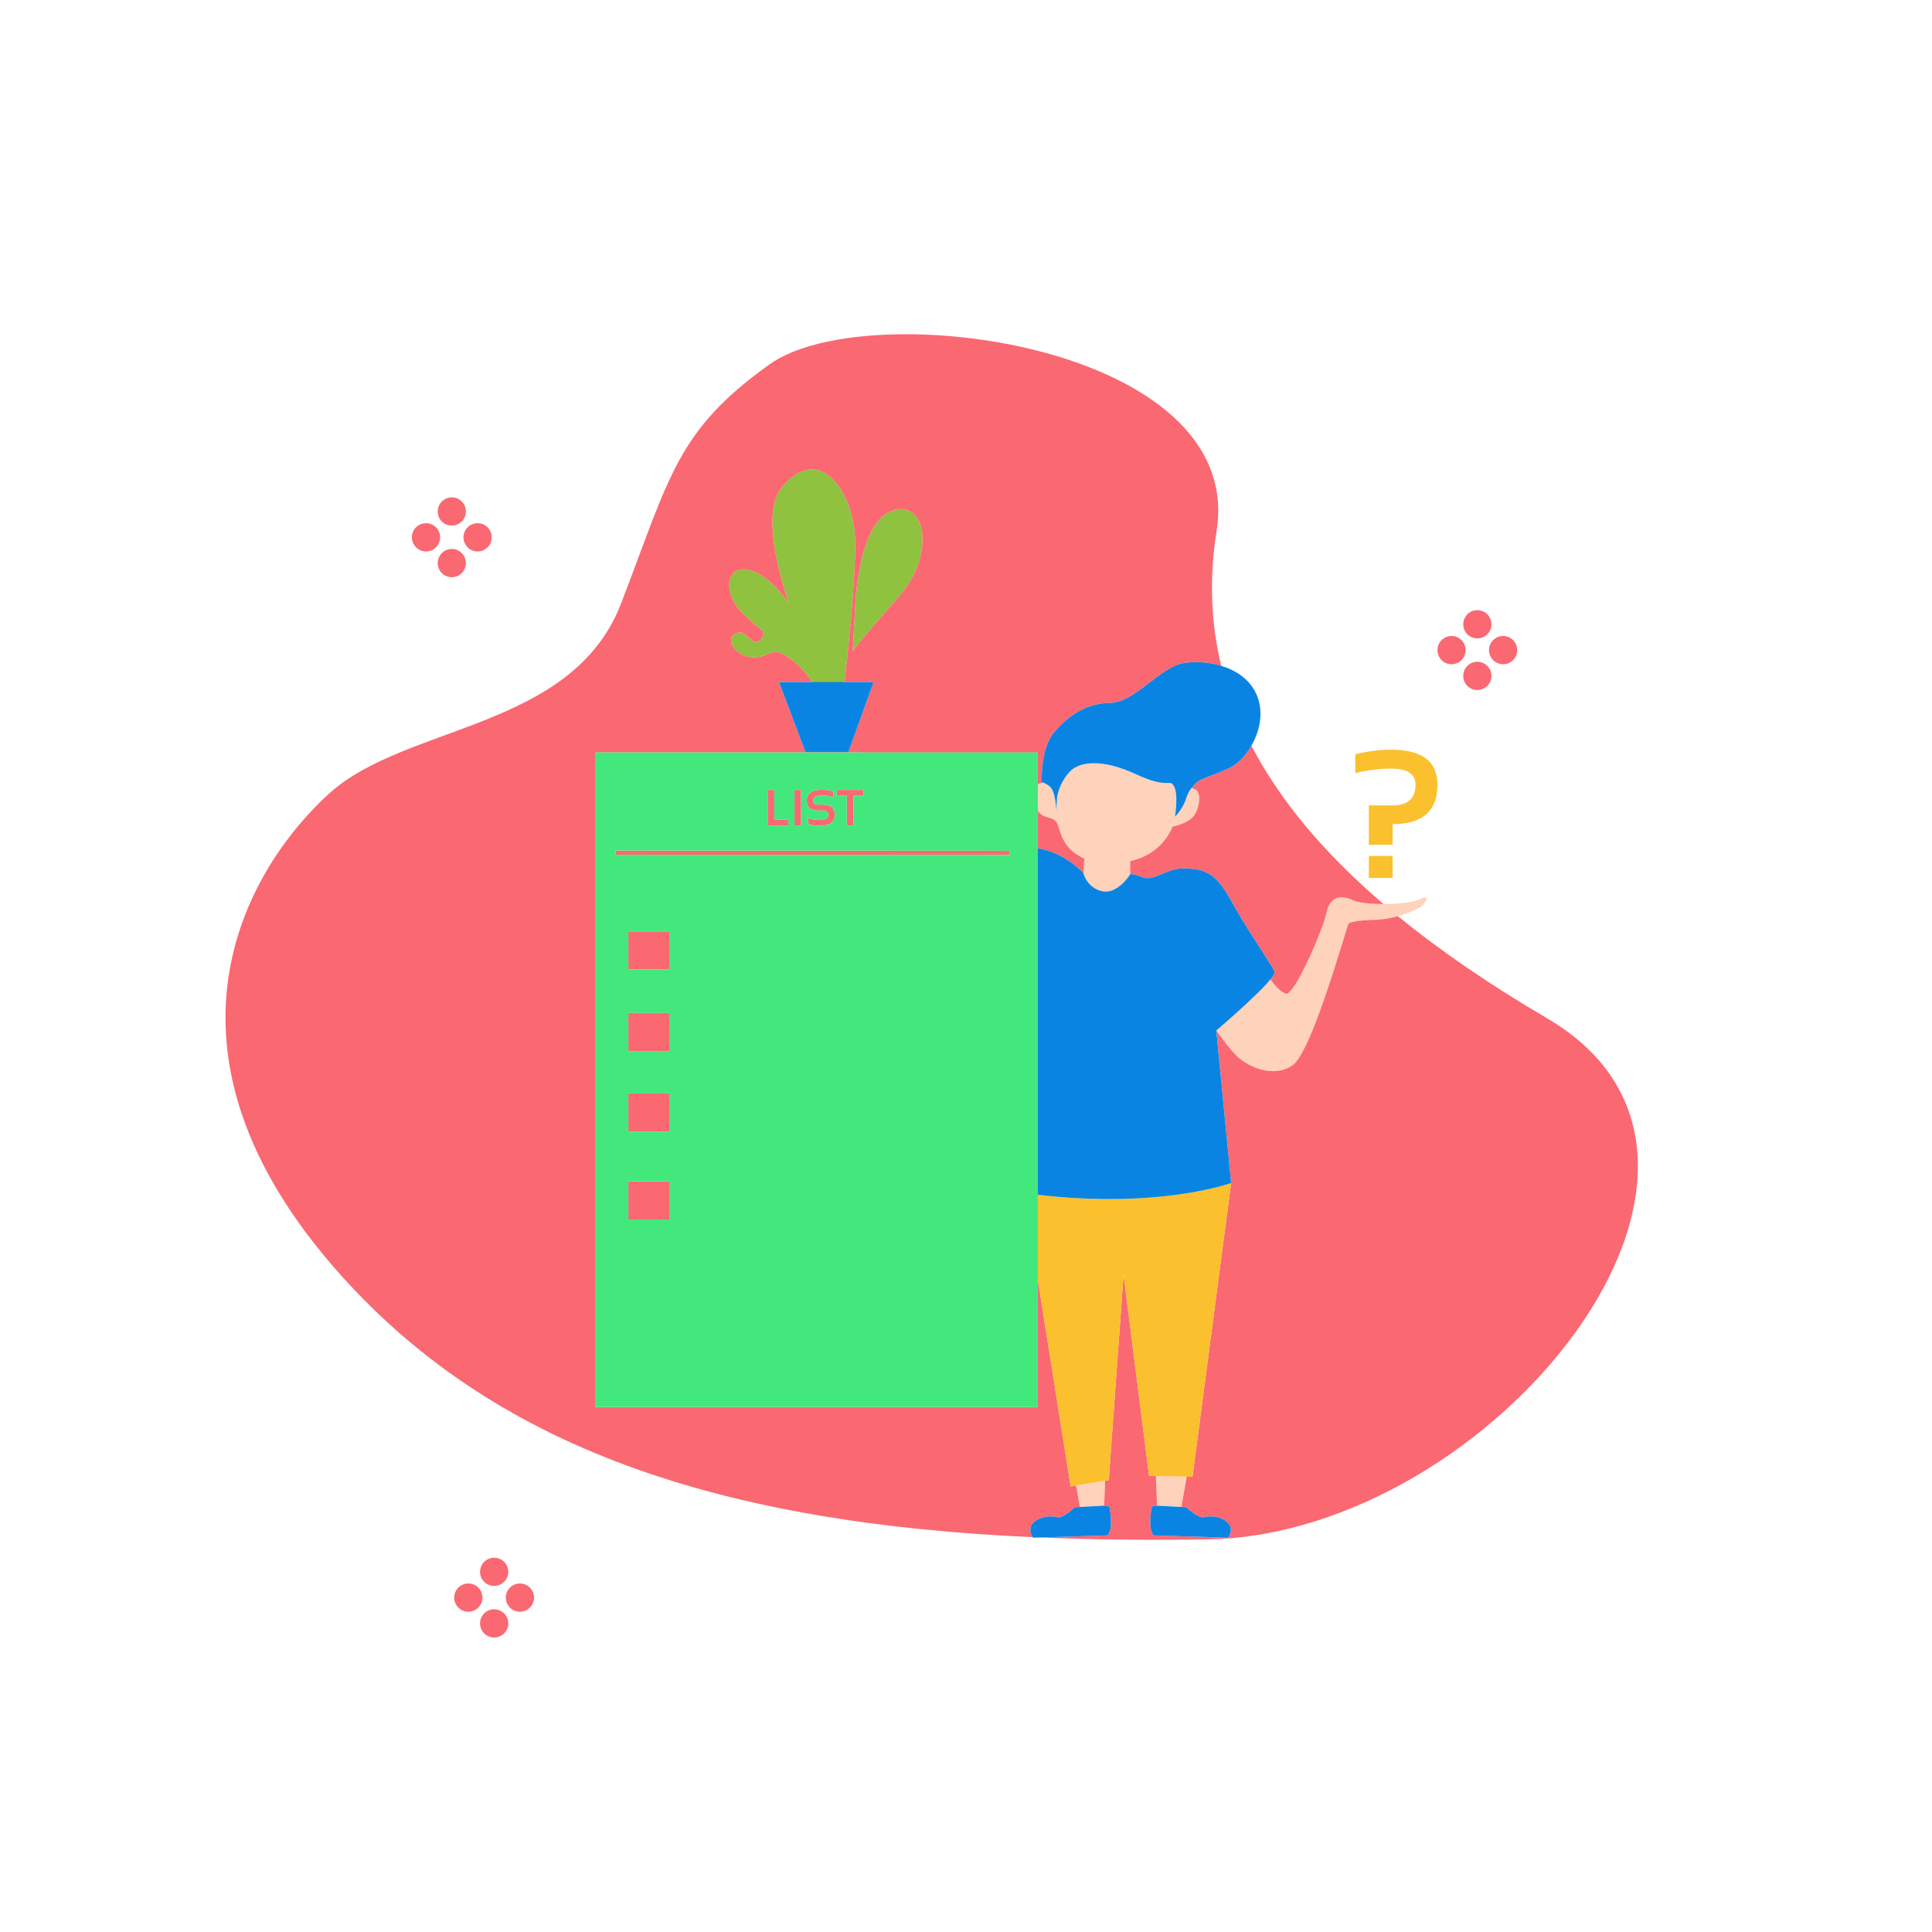 <?xml version="1.0" standalone="no"?>
<svg version="1.1" id="Layer_1" xmlns="http://www.w3.org/2000/svg" xmlns:xlink="http://www.w3.org/1999/xlink" x="0px" y="0px" viewBox="0 0 595.28 595.28" enable-background="new 0 0 595.28 595.28" xml:space="preserve">
<path id="color_x5F_6" fill="#8FC23F" d="M263.505,167.587c0,15.506-3.543,44.532-3.543,44.532l-5.924,0.482l-2.665-0.567
	c0,0-2.835-5.471-7.569-8.872c-4.706-3.401-5.471-2.268-8.504-1.134s-7.37,0.368-9.468-2.863c-2.069-3.203,1.729-5.272,3.6-3.77
	c1.899,1.502,3.6,3.77,5.301,1.332c1.701-2.466-0.935-2.665-6.435-8.334c-5.471-5.669-4.904-14.882,3.146-12.614
	c4.309,1.219,8.561,5.868,11.565,9.949c-4.564-13.832-7.625-29.196-1.843-35.914C252.903,136.18,263.505,152.082,263.505,167.587
	L263.505,167.587z M274.843,157.383L274.843,157.383c-10.602,3.77-11.339,29.509-11.339,29.509l-0.765,13.606
	c0,0,3.288-4.281,14.372-16.895C288.223,170.989,285.445,153.584,274.843,157.383L274.843,157.383z"></path>
<path id="color_x5F_5" fill="#FFD2BB" d="M437.098,279.811c-1.956,0.992-7.342,3.431-13.38,3.601
	c-6.038,0.142-7.682,0.794-8.164,1.134c-0.51,0.312-11.254,39.883-17.461,43.823c-6.208,3.912-13.38,0.057-16.157-2.211
	c-2.778-2.296-7.172-8.646-7.172-8.646l16.299-16.327c0,0,2.466,3.996,5.074,4.988c2.608,0.964,11.565-20.013,12.557-24.888
	c0.992-4.904,4.252-5.727,8.164-3.912c3.912,1.786,17.121,1.445,20.721-0.34C441.18,275.247,439.054,278.818,437.098,279.811
	L437.098,279.811z M332.727,464.318L332.727,464.318l7.455-0.397h0.028l0.312-7.71l-8.958,1.502L332.727,464.318z M356.509,463.921
	L356.509,463.921h0.028l7.483,0.397l1.616-9.298l-9.496-0.227L356.509,463.921z M368.216,243.188L368.216,243.188
	c-0.368-0.198-0.765-0.283-1.134-0.34c-0.624,0.821-1.191,1.813-1.701,3.43c-0.907,2.863-3.345,5.386-3.345,5.386
	s1.134-7.03-0.34-9.468s-1.389,1.134-11.735-3.657c-10.375-4.818-16.979-3.77-19.842-1.247c-2.835,2.552-4.394,6.775-4.479,9.156
	c-0.085,2.353-0.17,3.43-0.17,3.43s-0.085-6.208-2.268-7.767c-0.709-0.482-1.162-0.737-1.474-0.879c-0.227,0-0.454-0.028-0.737,0
	c-2.863,0.057-3.033,5.782-1.304,8.476c1.701,2.693,4.252,1.701,5.698,3.43c1.474,1.701,0.822,7.824,8.731,11.424l-0.312,4.394
	c0,0,0.964,4.563,5.783,5.642c4.819,1.049,8.646-5.217,8.646-5.217V265.3c0,0,9.156-1.304,13.068-10.602c0,0,5.216-0.992,6.86-3.771
	C369.776,248.148,370.116,244.066,368.216,243.188L368.216,243.188z"></path>
<path id="color_x5F_4" fill="#fa6872" d="M365.64,245.528c0.074-0.2,0.149-0.387,0.226-0.567
	C365.79,245.14,365.715,245.328,365.64,245.528z M147.143,169.912c2.409,0,4.365-1.956,4.365-4.365c0-2.41-1.956-4.338-4.365-4.338
	c-2.381,0-4.337,1.928-4.337,4.338C142.805,167.956,144.761,169.912,147.143,169.912z M366.547,243.632
	c-0.043,0.069-0.085,0.139-0.128,0.211C366.461,243.77,366.504,243.701,366.547,243.632z M366.176,244.29
	c-0.06,0.116-0.118,0.24-0.177,0.366C366.058,244.529,366.117,244.407,366.176,244.29z M139.206,169.146
	c-2.409,0-4.337,1.956-4.337,4.365c0,2.381,1.928,4.337,4.337,4.337s4.337-1.956,4.337-4.337
	C143.542,171.103,141.615,169.146,139.206,169.146z M144.308,487.902c-2.409,0-4.365,1.956-4.365,4.337
	c0,2.409,1.956,4.365,4.365,4.365s4.337-1.956,4.337-4.365C148.645,489.858,146.717,487.902,144.308,487.902z M131.268,169.912
	c2.381,0,4.337-1.956,4.337-4.365c0-2.41-1.956-4.338-4.337-4.338c-2.409,0-4.365,1.928-4.365,4.338
	C126.903,167.956,128.859,169.912,131.268,169.912z M139.206,161.946c2.409,0,4.337-1.956,4.337-4.337
	c0-2.409-1.928-4.365-4.337-4.365s-4.337,1.956-4.337,4.365C134.868,159.99,136.796,161.946,139.206,161.946z M378.761,236.639
	c-5.811,2.636-9.071,3.345-10.205,4.592c-0.49,0.527-0.984,1.014-1.46,1.62c0.365,0.057,0.757,0.142,1.12,0.337
	c1.9,0.878,1.56,4.96-0.055,7.739c-1.644,2.779-6.86,3.771-6.86,3.771c-3.912,9.298-13.068,10.602-13.068,10.602v4.077
	c0.019-0.011,0.622-0.317,3.91,0.966c3.345,1.304,7.427-3.005,13.068-2.778c5.641,0.255,9.213,0.992,14.117,9.949
	c4.904,8.987,12.558,19.758,13.38,21.884c0.149,0.386-0.354,1.234-1.267,2.356c0.785,1.138,2.697,3.658,4.696,4.419
	c2.608,0.964,11.565-20.013,12.557-24.888c0.992-4.904,4.252-5.727,8.164-3.912c1.791,0.818,5.532,1.185,9.406,1.176
	c-18.232-15.613-31.844-31.811-40.679-48.79C383.729,232.997,381.194,235.542,378.761,236.639z M455.183,203.899
	c-2.381,0-4.337,1.956-4.337,4.365s1.956,4.337,4.337,4.337c2.409,0,4.365-1.928,4.365-4.337S457.593,203.899,455.183,203.899z
	 M455.183,196.699c2.409,0,4.365-1.928,4.365-4.337c0-2.409-1.956-4.365-4.365-4.365c-2.381,0-4.337,1.956-4.337,4.365
	C450.846,194.771,452.802,196.699,455.183,196.699z M447.246,204.664c2.409,0,4.337-1.955,4.337-4.365
	c0-2.381-1.928-4.337-4.337-4.337s-4.337,1.956-4.337,4.337C442.909,202.709,444.837,204.664,447.246,204.664z M463.149,204.664
	c2.409,0,4.337-1.955,4.337-4.365c0-2.381-1.928-4.337-4.337-4.337s-4.365,1.956-4.365,4.337
	C458.783,202.709,460.739,204.664,463.149,204.664z M365.381,246.278c0.003-0.011,0.007-0.021,0.011-0.032
	C365.388,246.257,365.384,246.266,365.381,246.278c-0.907,2.862-3.343,5.383-3.345,5.385l0,0.001
	C362.036,251.664,364.474,249.141,365.381,246.278z M152.245,488.64c2.409,0,4.365-1.928,4.365-4.337
	c0-2.41-1.956-4.338-4.365-4.338c-2.381,0-4.337,1.928-4.337,4.338C147.908,486.712,149.864,488.64,152.245,488.64z
	 M349.961,238.538c-10.374-4.818-16.979-3.769-19.842-1.247c-2.835,2.552-4.394,6.775-4.479,9.156c-0.085,2.353-0.17,3.43-0.17,3.43
	s-0.085-6.208-2.268-7.767c-0.057-0.04-0.097-0.062-0.152-0.099c0.052,0.035,0.096,0.063,0.152,0.1
	c2.183,1.559,2.268,7.767,2.268,7.767s0.085-1.077,0.17-3.43c0.085-2.381,1.644-6.604,4.479-9.156
	c2.863-2.523,9.467-3.571,19.842,1.247c10.346,4.791,10.261,1.219,11.735,3.657c0.553,0.914,0.739,2.474,0.755,4.067
	c-0.016-1.593-0.202-3.154-0.755-4.068C360.222,239.758,360.307,243.329,349.961,238.538z M335.232,271.854
	c-1.124-1.455-1.428-2.898-1.428-2.898l0.312-4.394c-7.909-3.6-7.257-9.723-8.731-11.424c-1.423-1.701-3.913-0.776-5.613-3.31
	v11.557c2.07,0.283,8.05,1.617,14.03,7.568C333.802,268.953,334.107,270.398,335.232,271.854z M206.216,312.097h-12.614v11.764
	h12.614V312.097z M236.519,243.386v10.942h6.378v-1.757h-4.337v-9.185H236.519z M206.216,286.983h-12.614v11.735h12.614V286.983z
	 M311.127,262.123l-121.436-0.057v1.304l121.436,0.057V262.123z M193.602,375.735h12.614V364h-12.614V375.735z M206.216,336.9
	h-12.614v11.764h12.614V336.9z M262.939,254.327v-9.155h3.146v-1.786h-8.305v1.786h3.118v9.155H262.939z M253.328,245.086
	c1.248,0,2.381,0.199,3.487,0.595v-1.814c-1.106-0.368-2.24-0.538-3.487-0.538c-3.174,0-4.762,1.106-4.763,3.344
	c0,2.041,1.106,3.062,3.345,3.062h1.729c1.021,0,1.531,0.425,1.531,1.247c0,1.106-0.851,1.673-2.523,1.673
	c-1.36,0-2.607-0.198-3.713-0.624v1.843c1.105,0.368,2.352,0.538,3.713,0.538c3.033,0,4.564-1.134,4.564-3.43
	c0-2.041-1.191-3.062-3.572-3.062h-1.729c-0.878,0-1.332-0.425-1.332-1.247C250.578,245.624,251.514,245.086,253.328,245.086z
	 M244.796,243.386v10.941h2.041v-10.941H244.796z M372.213,474.296c-17.966,0.289-35.245,0.127-51.846-0.575l20.893-0.644
	c0,0,0.652-0.766,0.907-2.183c0.283-1.418,0-6.491-0.539-6.746c-0.539-0.227-1.446-0.227-1.445-0.227l-9.014,0.482
	c0,0-3.544,3.543-5.443,3.062c-1.871-0.482-4.989-0.369-7.2,1.587c-1.878,1.682-0.716,3.969-0.354,4.576
	c-94.483-4.28-166.668-26.416-216.157-84.173c-58.876-68.74-24.463-123.307-0.652-144.907
	c23.698-21.543,75.061-19.587,90.057-58.733c15.024-39.175,17.206-53.207,45.694-73.56c30.161-21.515,146.863-6.066,137.735,51.364
	c-2.295,14.393-1.798,28.212,1.424,41.54c-3.858-1.17-7.981-1.375-11.316-0.892c-7.427,1.049-15.335,12.246-22.847,12.303
	c-7.483,0.085-13.039,3.996-17.376,9.155c-4.309,5.131-3.742,15.506-3.742,15.506s0.017-0.286,0.708,0
	c-0.218-0.002-0.437-0.026-0.709,0.001c-0.484,0.01-0.885,0.192-1.219,0.483v-9.866H183.341v201.686h136.431v-39.232l10.12,63.694
	l1.673-0.279l1.162,6.6l7.455-0.397h0.028l0.311-7.696l1.106-0.184l4.564-63.326l7.852,62.022l13.38,0.312l11.906-90.539
	c-0.001,0-21.856,8.022-59.557,3.629v-0.001c37.7,4.394,59.555-3.629,59.555-3.629l-4.564-46.998c0,0,0.01-0.009,0.012-0.011
	l-0.012,0.012c0,0,4.394,6.35,7.172,8.646c2.777,2.268,9.949,6.123,16.157,2.211c6.207-3.94,16.951-43.511,17.461-43.823
	c0.482-0.34,2.126-0.992,8.164-1.134c2.517-0.071,4.917-0.538,7.006-1.128c13.125,10.738,28.453,21.203,45.945,31.458
	C552.383,358.104,459.889,472.879,372.213,474.296z M263.504,186.892l-0.765,13.606c0,0,3.288-4.281,14.372-16.895
	c11.112-12.614,8.334-30.019-2.268-26.22C264.241,161.153,263.504,186.892,263.504,186.892z M228.298,188.393
	c5.5,5.669,8.136,5.868,6.435,8.334c-1.701,2.438-3.402,0.17-5.301-1.332c-1.871-1.502-5.669,0.567-3.6,3.77
	c2.098,3.231,6.435,3.997,9.468,2.863c3.033-1.134,3.798-2.267,8.504,1.134c2.981,2.142,5.207,5.102,6.448,7.002h-10.218
	l8.135,21.543h13.238l7.767-21.543h-8.981c0.787-6.765,3.312-29.488,3.312-42.577c0-15.505-10.602-31.407-22.339-17.773
	c-5.782,6.718-2.721,22.082,1.843,35.914c-3.004-4.081-7.256-8.73-11.565-9.949C223.394,173.511,222.827,182.724,228.298,188.393z
	 M378.193,469.053c-2.21-1.957-5.328-2.071-7.199-1.588c-1.899,0.481-5.443-3.062-5.443-3.062l-9.014-0.482h0l7.483,0.397
	l1.616-9.298l-9.496-0.227l0.369,9.128h0.028c0,0-0.907,0-1.446,0.228c-0.539,0.255-0.822,5.328-0.539,6.746
	c0.255,1.417,0.907,2.183,0.907,2.183l22.989,0.709C378.448,473.787,380.376,471.009,378.193,469.053z M321.894,241.314
	c0.021,0.011,0.039,0.019,0.061,0.03C321.934,241.333,321.914,241.324,321.894,241.314z M160.21,487.902
	c-2.409,0-4.365,1.956-4.365,4.337c0,2.409,1.956,4.365,4.365,4.365s4.337-1.956,4.337-4.365
	C164.547,489.858,162.62,487.902,160.21,487.902z M152.245,495.84c-2.381,0-4.337,1.955-4.337,4.365
	c0,2.409,1.956,4.337,4.337,4.337c2.409,0,4.365-1.928,4.365-4.337C156.61,497.795,154.654,495.84,152.245,495.84z M322.344,241.561
	c0.097,0.057,0.204,0.124,0.317,0.195C322.549,241.685,322.441,241.618,322.344,241.561z"></path>
<path id="color_x5F_3" fill="#43e87d" d="M183.341,231.849v201.686h136.431V231.849H183.341z M257.779,243.386L257.779,243.386
	h8.306v1.786h-3.146v9.155h-2.041v-9.155h-3.118v-1.786H257.779z M253.328,243.329L253.328,243.329c1.247,0,2.381,0.17,3.487,0.538
	v1.814c-1.106-0.396-2.239-0.595-3.487-0.595c-1.814,0-2.75,0.538-2.75,1.587c0,0.822,0.454,1.247,1.332,1.247h1.729
	c2.381,0,3.572,1.021,3.572,3.062c0,2.296-1.531,3.43-4.564,3.43c-1.361,0-2.608-0.17-3.713-0.538v-1.843
	c1.106,0.426,2.353,0.624,3.713,0.624c1.672,0,2.523-0.567,2.523-1.673c0-0.822-0.51-1.247-1.531-1.247h-1.729
	c-2.239,0-3.345-1.021-3.345-3.062C248.566,244.435,250.154,243.329,253.328,243.329L253.328,243.329z M244.796,243.386
	L244.796,243.386h2.041v10.941h-2.041V243.386z M236.519,243.386L236.519,243.386h2.041v9.185h4.337v1.757h-6.378V243.386z
	 M206.216,375.735L206.216,375.735h-12.614V364h12.614V375.735z M206.216,348.664L206.216,348.664h-12.614V336.9h12.614V348.664z
	 M206.216,323.861L206.216,323.861h-12.614v-11.764h12.614V323.861z M206.216,298.718L206.216,298.718h-12.614v-11.735h12.614
	V298.718z M311.127,263.427L311.127,263.427l-121.436-0.057v-1.304l121.436,0.057V263.427z"></path>
<path id="color_x5F_2" fill="#FBC02D" d="M319.772,368.139v26.164l10.12,63.694l11.735-1.956l4.564-63.326l7.852,62.022l13.38,0.312
	l11.906-90.539C379.328,364.51,357.473,372.532,319.772,368.139L319.772,368.139z M421.763,263.738h7.313v6.775h-7.313V263.738z
	 M428.651,230.998L428.651,230.998c-3.487,0-7.172,0.454-11.055,1.39v5.811c3.883-0.936,7.569-1.389,11.055-1.389
	c4.989,0,7.483,1.644,7.483,4.96c0,4.252-2.353,6.379-7.058,6.379h-7.313v12.132h7.313v-6.35c9.213,0,13.833-4.054,13.833-12.161
	C442.909,234.599,438.147,230.998,428.651,230.998L428.651,230.998z"></path>
<path id="color_x5F_1" fill="#0984E3" d="M341.628,464.148c0.539,0.255,0.822,5.328,0.539,6.746
	c-0.255,1.417-0.907,2.183-0.907,2.183l-22.989,0.709c0,0-1.928-2.778,0.255-4.734c2.211-1.956,5.329-2.069,7.2-1.587
	c1.899,0.481,5.443-3.062,5.443-3.062l9.014-0.482C340.182,463.921,341.089,463.921,341.628,464.148L341.628,464.148z
	 M370.994,467.465L370.994,467.465c-1.899,0.481-5.443-3.062-5.443-3.062l-9.014-0.482c0,0-0.907,0-1.446,0.228
	c-0.539,0.255-0.822,5.328-0.539,6.746c0.255,1.417,0.907,2.183,0.907,2.183l22.989,0.709c0,0,1.928-2.778-0.255-4.734
	C375.983,467.096,372.865,466.982,370.994,467.465L370.994,467.465z M323.202,242.11L323.202,242.11
	c2.183,1.559,2.268,7.767,2.268,7.767s0.085-1.077,0.17-3.43c0.085-2.381,1.644-6.604,4.479-9.156
	c2.863-2.522,9.468-3.571,19.842,1.247c10.346,4.791,10.261,1.22,11.735,3.657s0.34,9.468,0.34,9.468s2.438-2.522,3.345-5.386
	c0.879-2.863,2.041-3.827,3.175-5.046c1.134-1.247,4.394-1.956,10.205-4.592c5.783-2.608,12.161-13.38,8.561-22.252
	c-3.6-8.901-14.939-11.197-22.365-10.12c-7.427,1.049-15.335,12.246-22.847,12.303c-7.483,0.085-13.039,3.996-17.376,9.155
	c-4.309,5.131-3.742,15.506-3.742,15.506S320.991,240.579,323.202,242.11L323.202,242.11z M392.708,299.398L392.708,299.398
	c-0.822-2.126-8.476-12.897-13.38-21.884c-4.904-8.957-8.476-9.694-14.117-9.949c-5.641-0.227-9.723,4.082-13.068,2.778
	c-3.345-1.305-3.912-0.965-3.912-0.965s-3.827,6.266-8.646,5.217c-4.819-1.078-5.783-5.642-5.783-5.642
	c-5.981-5.952-11.962-7.285-14.031-7.568v106.753c37.701,4.394,59.556-3.629,59.556-3.629l-4.564-46.998
	C374.765,317.512,393.53,301.524,392.708,299.398L392.708,299.398z M248.169,231.707L248.169,231.707h13.238l7.767-21.543h-29.14
	L248.169,231.707z"></path>
</svg>